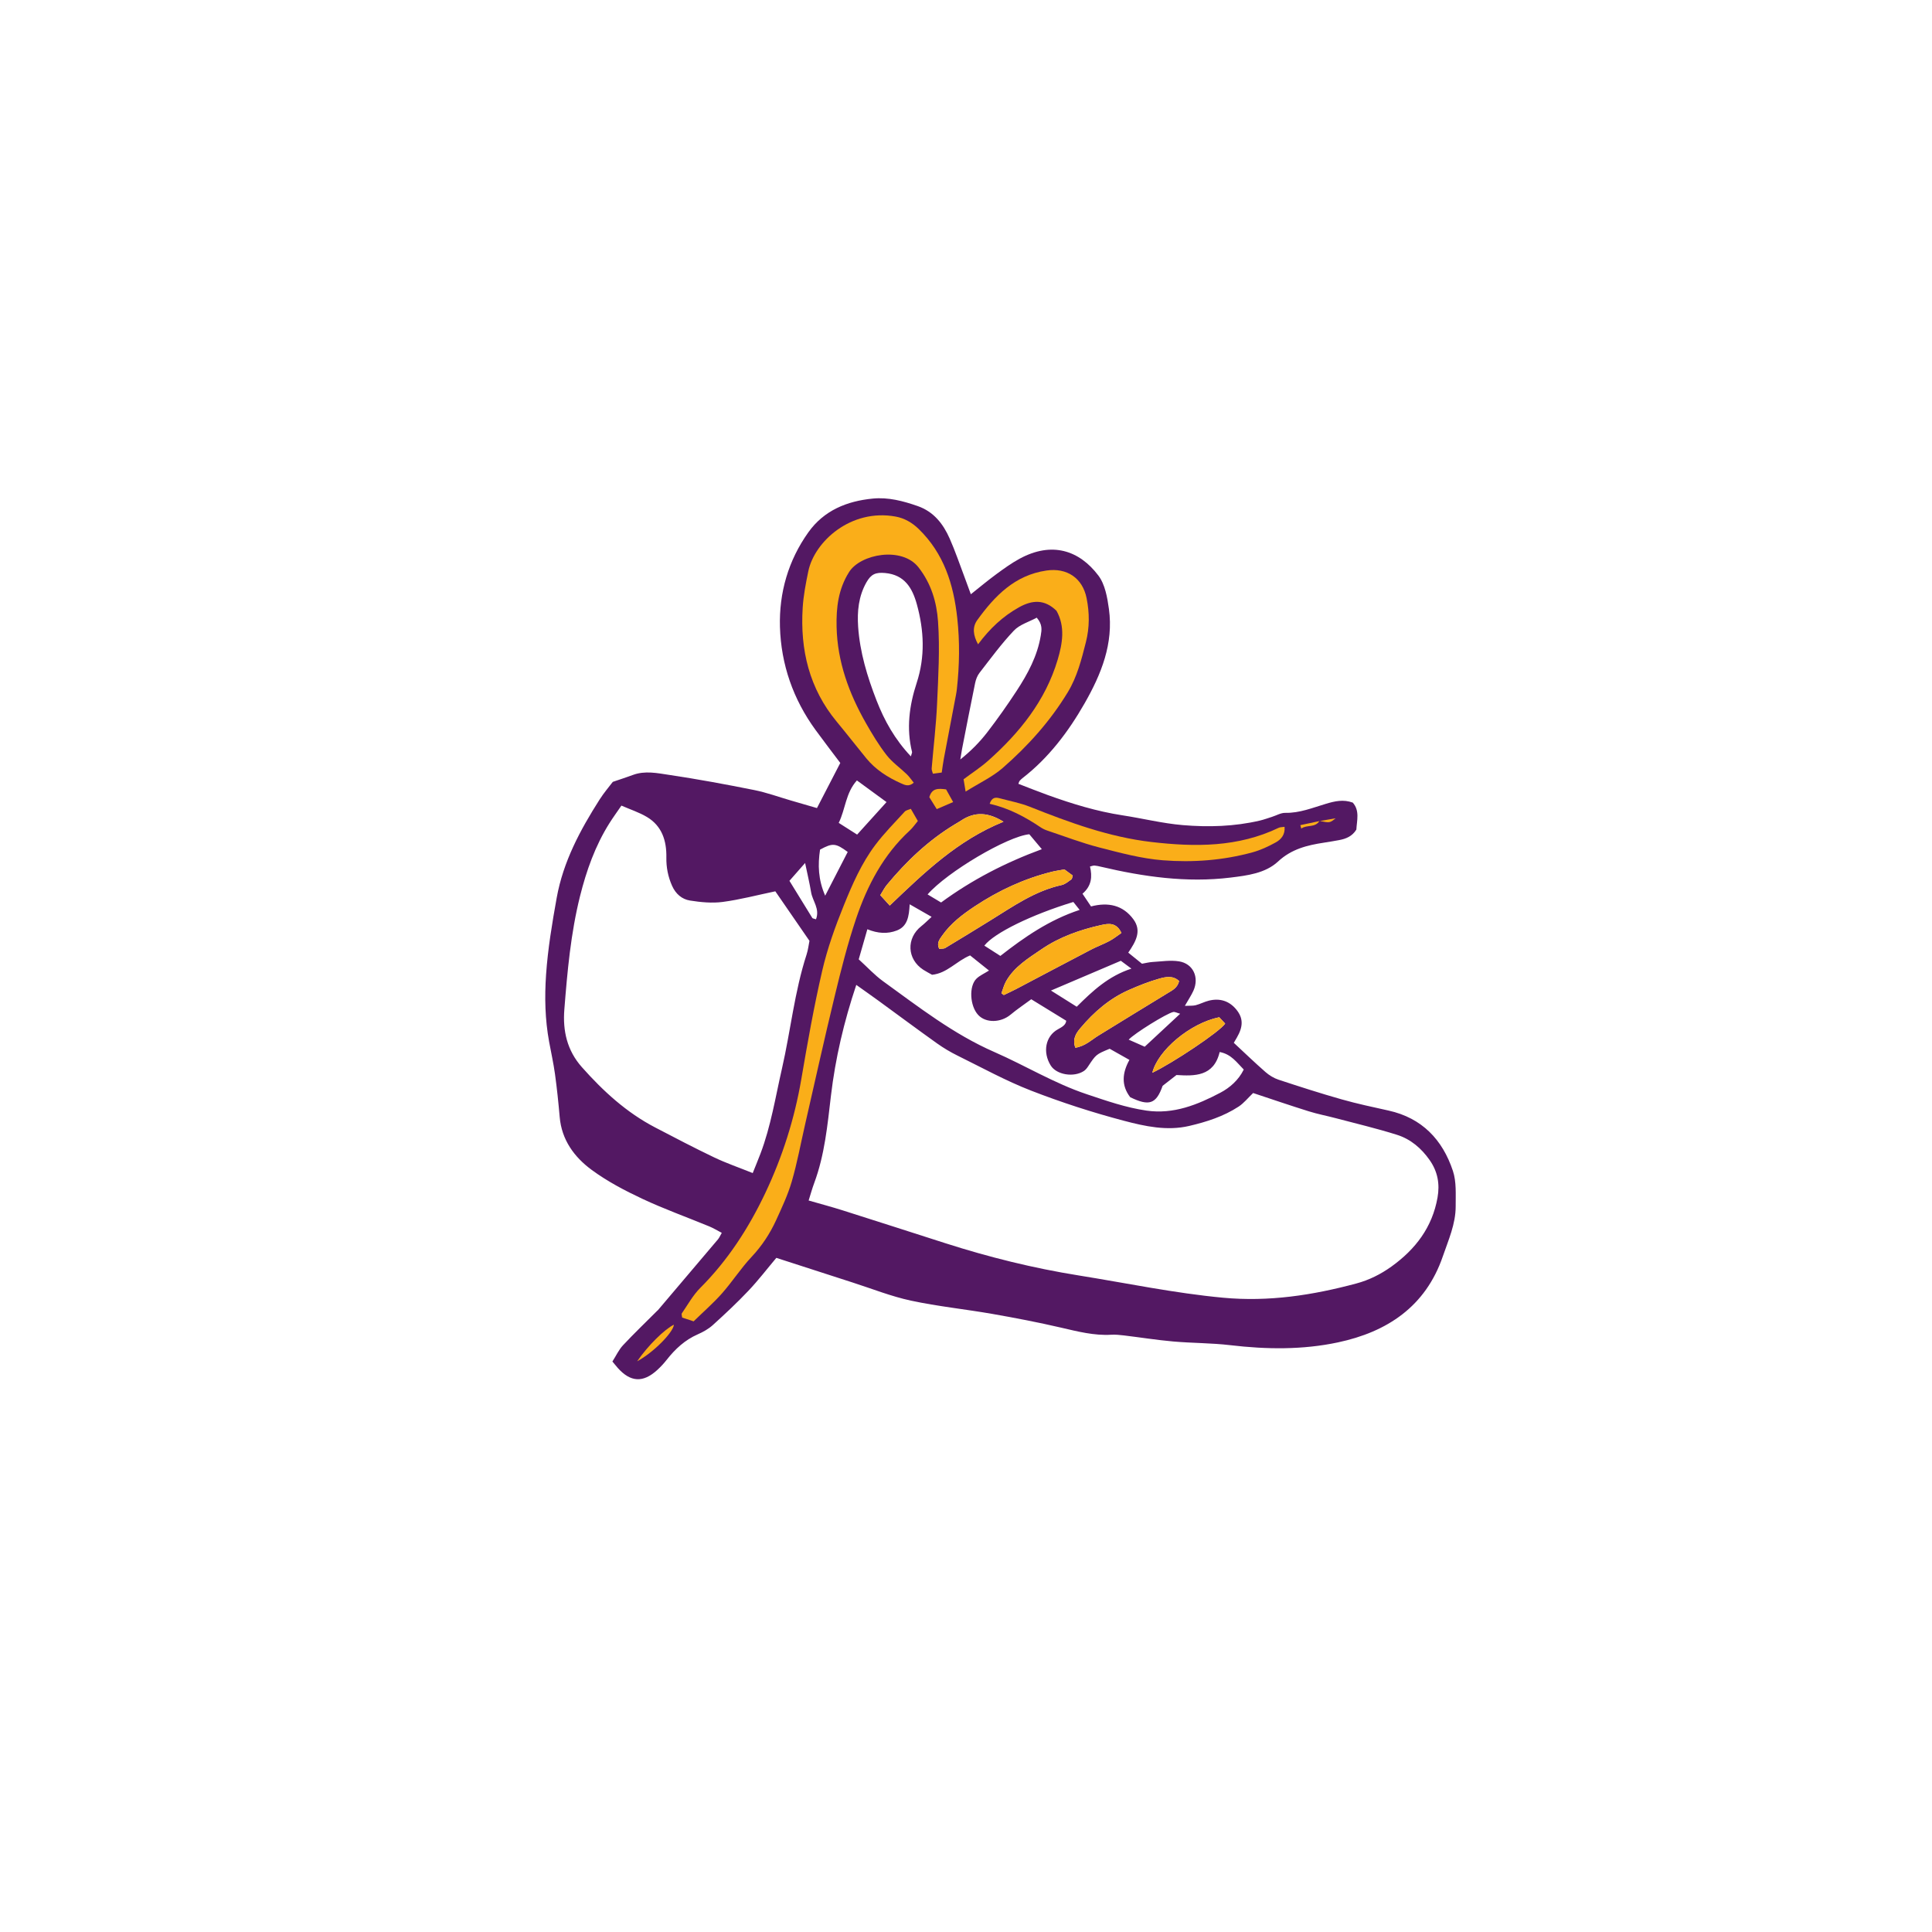 <svg version="1.1" xmlns="http://www.w3.org/2000/svg" xmlns:xlink="http://www.w3.org/1999/xlink" x="0px" y="0px" width="200px"
	 height="200px" viewBox="0 0 200 200" enable-background="new 0 0 200 200" xml:space="preserve">
<g id="svg">
	<path class="stroke" fill="#531863"  fill-rule="evenodd" clip-rule="evenodd" d="M63.395,140.944c0.387-0.605,0.664-1.219,1.1-1.685
		c1.138-1.218,2.346-2.372,3.523-3.552c0.031-0.031,0.069-0.056,0.098-0.089c2.07-2.438,4.143-4.877,6.207-7.321
		c0.137-0.161,0.219-0.368,0.395-0.673c-0.462-0.24-0.863-0.489-1.294-0.667c-2.31-0.953-4.669-1.797-6.927-2.856
		c-1.822-0.854-3.637-1.809-5.25-2.997c-1.793-1.32-3.104-3.097-3.308-5.471c-0.128-1.482-0.283-2.963-0.485-4.437
		c-0.155-1.127-0.405-2.241-0.611-3.361c-0.421-2.301-0.475-4.603-0.314-6.945c0.186-2.681,0.625-5.308,1.099-7.944
		c0.675-3.757,2.434-7.025,4.447-10.186c0.443-0.697,0.99-1.329,1.362-1.822c0.841-0.288,1.462-0.486,2.073-0.714
		c1.259-0.47,2.543-0.189,3.78-0.005c2.94,0.438,5.868,0.981,8.784,1.565c1.287,0.257,2.534,0.715,3.799,1.083
		c0.878,0.255,1.756,0.51,2.698,0.783c0.818-1.583,1.596-3.084,2.415-4.67c-0.835-1.113-1.713-2.252-2.561-3.414
		c-2.32-3.179-3.573-6.793-3.685-10.674c-0.1-3.52,0.861-6.878,2.945-9.796c1.618-2.264,3.987-3.224,6.671-3.485
		c1.601-0.155,3.126,0.248,4.631,0.772c1.668,0.58,2.648,1.843,3.322,3.363c0.585,1.323,1.048,2.7,1.562,4.055
		c0.2,0.527,0.389,1.058,0.63,1.714c0.947-0.751,1.773-1.444,2.642-2.08c0.776-0.569,1.564-1.14,2.407-1.598
		c3.331-1.806,6.171-0.881,8.153,1.742c0.692,0.914,0.928,2.272,1.093,3.465c0.492,3.575-0.789,6.738-2.521,9.769
		c-1.695,2.963-3.725,5.643-6.443,7.753c-0.102,0.08-0.2,0.172-0.282,0.273c-0.052,0.064-0.07,0.156-0.129,0.299
		c1.02,0.391,2.03,0.799,3.056,1.168c2.521,0.908,5.074,1.691,7.734,2.097c2.079,0.317,4.137,0.835,6.225,1.011
		c2.666,0.226,5.353,0.147,7.986-0.47c0.424-0.1,0.835-0.253,1.252-0.384c0.458-0.145,0.918-0.422,1.373-0.414
		c1.494,0.03,2.839-0.53,4.221-0.94c0.898-0.267,1.784-0.481,2.771-0.121c0.741,0.835,0.421,1.851,0.371,2.793
		c-0.434,0.703-1.076,0.955-1.785,1.088c-0.518,0.096-1.037,0.184-1.558,0.263c-1.744,0.266-3.366,0.655-4.763,1.953
		c-1.32,1.226-3.188,1.45-4.92,1.663c-4.548,0.559-9.016-0.088-13.44-1.128c-0.214-0.05-0.429-0.1-0.644-0.117
		c-0.122-0.009-0.249,0.049-0.463,0.098c0.245,1.033,0.18,2.003-0.777,2.817c0.301,0.449,0.583,0.869,0.883,1.317
		c1.776-0.464,3.303-0.14,4.387,1.333c0.891,1.211,0.236,2.325-0.533,3.451c0.475,0.384,0.91,0.735,1.42,1.147
		c0.351-0.06,0.729-0.16,1.11-0.182c0.91-0.051,1.845-0.207,2.728-0.063c1.465,0.237,2.109,1.661,1.487,3.039
		c-0.21,0.466-0.502,0.895-0.885,1.567c0.515-0.025,0.836,0.009,1.128-0.068c0.465-0.121,0.9-0.358,1.365-0.472
		c1.124-0.274,2.1,0.023,2.836,0.924c0.729,0.893,0.721,1.76,0.046,2.916c-0.087,0.149-0.175,0.298-0.308,0.526
		c1.096,1.018,2.162,2.049,3.278,3.025c0.39,0.341,0.868,0.635,1.357,0.795c2.163,0.713,4.334,1.413,6.526,2.034
		c1.6,0.454,3.232,0.799,4.855,1.159c3.466,0.767,5.595,3.017,6.667,6.252c0.374,1.125,0.28,2.428,0.285,3.65
		c0.007,1.834-0.749,3.495-1.331,5.192c-1.784,5.203-5.771,7.824-10.854,8.905c-3.663,0.78-7.411,0.731-11.151,0.289
		c-1.958-0.232-3.944-0.209-5.911-0.383c-1.704-0.15-3.396-0.422-5.094-0.626c-0.436-0.052-0.879-0.097-1.315-0.072
		c-1.782,0.105-3.477-0.337-5.194-0.734c-2.348-0.544-4.72-1.003-7.097-1.418c-2.808-0.491-5.656-0.78-8.44-1.377
		c-2.047-0.439-4.021-1.229-6.024-1.872c-2.626-0.843-5.248-1.695-7.914-2.557c-0.963,1.144-1.867,2.326-2.885,3.401
		c-1.172,1.238-2.421,2.406-3.685,3.552c-0.445,0.404-1.004,0.718-1.56,0.961c-1.332,0.584-2.343,1.523-3.224,2.646
		c-0.297,0.378-0.63,0.735-0.985,1.059c-1.466,1.332-2.756,1.254-4.077-0.224C63.81,141.445,63.674,141.276,63.395,140.944z
		 M129.723,113.149c-0.544,0.519-0.963,1.053-1.501,1.405c-1.557,1.018-3.311,1.58-5.11,2.001c-2.309,0.541-4.58,0.041-6.76-0.533
		c-3.255-0.858-6.478-1.902-9.615-3.121c-2.607-1.012-5.08-2.375-7.596-3.615c-0.743-0.366-1.465-0.794-2.139-1.274
		c-2.037-1.452-4.044-2.946-6.065-4.419c-0.733-0.533-1.477-1.054-2.295-1.637c-1.277,3.809-2.165,7.595-2.623,11.474
		c-0.359,3.054-0.647,6.115-1.729,9.029c-0.209,0.558-0.364,1.134-0.58,1.816c1.254,0.361,2.393,0.663,3.515,1.018
		c3.552,1.125,7.099,2.27,10.648,3.407c4.517,1.447,9.11,2.584,13.796,3.334c4.976,0.797,9.906,1.835,14.945,2.305
		c4.733,0.442,9.267-0.259,13.785-1.471c1.33-0.356,2.531-0.957,3.648-1.759c2.486-1.787,4.223-4.061,4.766-7.142
		c0.247-1.402,0.021-2.678-0.813-3.871c-0.864-1.235-1.972-2.173-3.377-2.618c-2.087-0.66-4.224-1.162-6.342-1.723
		c-0.932-0.247-1.883-0.426-2.8-0.713C133.561,114.442,131.656,113.79,129.723,113.149z M80.261,92.268
		c-1.871,0.391-3.643,0.861-5.445,1.1c-1.107,0.146-2.276,0.032-3.39-0.145c-0.832-0.132-1.479-0.683-1.853-1.525
		c-0.419-0.945-0.609-1.909-0.591-2.939c0.029-1.72-0.45-3.251-2.008-4.183c-0.806-0.482-1.723-0.777-2.645-1.18
		c-0.468,0.684-0.881,1.246-1.25,1.835c-1.465,2.331-2.373,4.895-3.035,7.543c-0.961,3.846-1.312,7.786-1.623,11.725
		c-0.174,2.211,0.277,4.239,1.817,5.974c2.205,2.484,4.618,4.697,7.585,6.241c2.022,1.053,4.042,2.114,6.099,3.096
		c1.254,0.599,2.577,1.053,4,1.625c0.294-0.733,0.557-1.367,0.801-2.008c1.081-2.845,1.548-5.846,2.223-8.793
		c0.899-3.929,1.299-7.964,2.55-11.817c0.16-0.494,0.218-1.021,0.299-1.421C82.563,95.609,81.396,93.916,80.261,92.268z
		 M88.895,99.31c0.893,0.812,1.64,1.631,2.519,2.267c3.692,2.668,7.286,5.477,11.517,7.326c3.209,1.403,6.21,3.247,9.564,4.368
		c2.041,0.682,4.055,1.389,6.193,1.698c2.807,0.405,5.297-0.614,7.665-1.864c0.942-0.498,1.862-1.284,2.399-2.387
		c-0.73-0.736-1.288-1.589-2.493-1.814c-0.605,2.559-2.618,2.494-4.47,2.381c-0.584,0.455-1.031,0.804-1.435,1.119
		c-0.664,1.89-1.394,2.134-3.357,1.177c-0.94-1.225-0.828-2.508-0.08-3.861c-0.754-0.425-1.43-0.807-2.044-1.153
		c-1.417,0.585-1.413,0.588-2.233,1.827c-0.118,0.18-0.265,0.363-0.44,0.478c-1.059,0.69-2.834,0.386-3.428-0.57
		c-0.859-1.382-0.546-3.041,0.74-3.748c0.432-0.237,0.825-0.452,0.863-0.888c-1.235-0.759-2.375-1.458-3.62-2.223
		c-0.751,0.556-1.474,1.037-2.135,1.59c-1.015,0.849-2.562,0.891-3.357,0.037c-0.868-0.933-0.983-2.998-0.165-3.773
		c0.329-0.312,0.771-0.503,1.283-0.826c-0.725-0.58-1.363-1.09-1.957-1.566c-1.429,0.595-2.388,1.853-3.938,2.004
		c-0.296-0.168-0.608-0.327-0.901-0.515c-1.699-1.092-1.791-3.275-0.203-4.524c0.32-0.252,0.607-0.546,1.058-0.958
		c-0.814-0.466-1.422-0.814-2.271-1.299c-0.066,1.268-0.23,2.288-1.33,2.712c-0.975,0.375-1.962,0.312-3.051-0.128
		C89.487,97.242,89.214,98.195,88.895,99.31z M94.293,78.3c0.08-0.292,0.139-0.382,0.121-0.455
		c-0.602-2.429-0.284-4.817,0.475-7.134c0.895-2.734,0.77-5.434,0.025-8.146c-0.467-1.697-1.275-3.065-3.287-3.247
		c-0.971-0.087-1.45,0.107-1.94,0.975c-0.81,1.433-0.96,2.996-0.853,4.584c0.182,2.653,0.947,5.169,1.907,7.637
		C91.557,74.611,92.631,76.534,94.293,78.3z M107.324,63.941c-0.807,0.438-1.772,0.712-2.366,1.338
		c-1.291,1.359-2.405,2.888-3.56,4.374c-0.23,0.296-0.38,0.693-0.455,1.066c-0.469,2.271-0.908,4.548-1.354,6.824
		c-0.067,0.357-0.118,0.718-0.178,1.077c1.074-0.854,1.998-1.785,2.791-2.815c1.068-1.386,2.078-2.821,3.037-4.285
		c1.156-1.767,2.158-3.616,2.504-5.746C107.836,65.204,107.934,64.649,107.324,63.941z M103.881,85.066
		c-1.572-0.985-2.962-1.062-4.363-0.139c-0.219,0.145-0.449,0.274-0.674,0.41c-2.734,1.654-5.015,3.822-7.041,6.271
		c-0.245,0.296-0.417,0.651-0.675,1.062c0.317,0.347,0.591,0.646,0.979,1.072C95.684,90.323,99.15,86.974,103.881,85.066z
		 M110.189,90.003c-0.438,0.081-0.869,0.136-1.291,0.24c-2.873,0.713-5.519,1.94-7.982,3.572c-1.283,0.85-2.498,1.772-3.394,3.054
		c-0.275,0.394-0.58,0.764-0.298,1.353c0.229-0.028,0.467,0.009,0.628-0.087c1.574-0.944,3.138-1.906,4.699-2.871
		c2.337-1.445,4.595-3.043,7.354-3.645c0.362-0.079,0.684-0.365,1.004-0.586c0.08-0.057,0.082-0.228,0.138-0.4
		C110.766,90.426,110.494,90.227,110.189,90.003z M103.67,102.819c0.081,0.062,0.164,0.125,0.245,0.187
		c0.421-0.204,0.849-0.396,1.262-0.613c2.59-1.362,5.175-2.735,7.769-4.089c0.621-0.324,1.284-0.562,1.901-0.891
		c0.434-0.23,0.821-0.546,1.244-0.834c-0.52-1.112-1.336-0.988-2.095-0.819c-2.195,0.488-4.305,1.229-6.176,2.504
		c-1.372,0.937-2.824,1.812-3.676,3.323C103.93,101.966,103.824,102.406,103.67,102.819z M111.318,108.462
		c1.039-0.168,1.668-0.818,2.399-1.265c2.394-1.463,4.776-2.946,7.176-4.398c0.489-0.296,0.995-0.536,1.169-1.241
		c-0.652-0.614-1.426-0.427-2.098-0.237c-1.051,0.298-2.077,0.71-3.08,1.15c-2.009,0.882-3.633,2.286-5.033,3.948
		C111.412,106.943,110.986,107.532,111.318,108.462z M97.42,93.426c3.227-2.366,6.653-4.125,10.43-5.519
		c-0.515-0.613-0.923-1.1-1.296-1.545c-2.267,0.219-8.487,3.894-10.53,6.228C96.509,92.88,96.973,93.157,97.42,93.426z
		 M103.557,98.956c2.5-1.954,5.069-3.729,8.207-4.764c-0.32-0.401-0.496-0.623-0.652-0.82c-4.305,1.311-8.19,3.202-9.214,4.52
		C102.438,98.238,102.972,98.581,103.557,98.956z M88.729,86.397c1.087-1.202,2.039-2.255,3.044-3.365
		c-1.084-0.793-2.044-1.494-3.067-2.242c-1.174,1.303-1.172,2.95-1.882,4.394C87.494,85.611,88.067,85.976,88.729,86.397z
		 M119.291,111.05c2.061-0.978,6.98-4.245,7.537-5.089c-0.225-0.239-0.48-0.513-0.614-0.656
		C123.201,105.917,119.851,108.742,119.291,111.05z M108.795,102.541c1.057,0.663,1.852,1.162,2.667,1.675
		c1.664-1.654,3.283-3.167,5.661-3.943c-0.526-0.392-0.856-0.637-1.094-0.813C113.623,100.484,111.349,101.453,108.795,102.541z
		 M84.891,87.953c-0.235,1.58-0.199,3.088,0.531,4.768c0.846-1.64,1.591-3.089,2.333-4.528
		C86.506,87.273,86.194,87.243,84.891,87.953z M122.17,104.943c-0.342-0.092-0.547-0.217-0.72-0.181
		c-0.675,0.142-4.019,2.213-4.609,2.862c0.657,0.29,1.27,0.56,1.659,0.732C119.771,107.173,120.886,106.137,122.17,104.943z
		 M84.471,95.164c0.421-1.088-0.354-1.885-0.505-2.793c-0.157-0.949-0.384-1.887-0.622-3.034c-0.639,0.727-1.115,1.269-1.622,1.845
		c0.828,1.347,1.593,2.6,2.369,3.847C84.125,95.084,84.244,95.087,84.471,95.164z"/>
</g>
<g id="Layer_2">
	<path fill-rule="evenodd" clip-rule="evenodd" fill="#faae19" class="fill" d="M97.488,79.973c-0.377,0.05-0.624,0.083-0.913,0.122
		c-0.055-0.215-0.142-0.382-0.129-0.54c0.185-2.227,0.458-4.449,0.558-6.68c0.127-2.847,0.301-5.715,0.1-8.548
		c-0.139-1.967-0.689-3.892-2.02-5.594c-1.713-2.192-6.006-1.389-7.187,0.484c-1.121,1.779-1.338,3.681-1.293,5.679
		c0.081,3.603,1.278,6.875,3.038,9.964c0.648,1.138,1.33,2.272,2.132,3.302c0.584,0.75,1.402,1.318,2.095,1.987
		c0.266,0.257,0.475,0.573,0.723,0.877c-0.514,0.455-0.938,0.233-1.315,0.066c-1.373-0.613-2.628-1.409-3.595-2.587
		c-1.029-1.256-2.023-2.541-3.06-3.79c-2.85-3.437-3.802-7.448-3.528-11.804c0.078-1.262,0.323-2.521,0.579-3.762
		c0.638-3.091,4.412-6.519,9.041-5.674c0.907,0.166,1.703,0.619,2.394,1.291c2.601,2.531,3.603,5.706,3.987,9.213
		c0.271,2.464,0.229,4.901-0.039,7.349c-0.042,0.39-0.126,0.776-0.198,1.162c-0.384,2.022-0.773,4.042-1.154,6.065
		C97.623,78.982,97.572,79.415,97.488,79.973z"/>
	<path fill-rule="evenodd" clip-rule="evenodd" fill="#faae19" class="fill" d="M71.803,136.786c-0.546-0.181-0.866-0.286-1.186-0.392
		c-0.021-0.191-0.09-0.356-0.036-0.435c0.619-0.893,1.152-1.878,1.91-2.636c2.866-2.867,5.026-6.221,6.741-9.841
		c1.769-3.736,3.017-7.664,3.718-11.763c0.644-3.762,1.307-7.526,2.168-11.241c0.532-2.297,1.34-4.55,2.228-6.742
		c0.884-2.185,1.838-4.375,3.27-6.273c0.92-1.222,2.01-2.315,3.043-3.448c0.128-0.141,0.373-0.175,0.63-0.287
		c0.24,0.417,0.452,0.787,0.725,1.262c-0.278,0.332-0.521,0.693-0.831,0.979c-2.732,2.51-4.4,5.692-5.561,9.129
		c-0.881,2.611-1.556,5.299-2.205,7.981c-1.075,4.431-2.057,8.885-3.076,13.331c-0.45,1.964-0.812,3.954-1.374,5.885
		c-0.4,1.381-1.023,2.704-1.623,4.017c-0.641,1.399-1.475,2.665-2.545,3.805c-1.108,1.179-1.991,2.565-3.064,3.779
		C73.84,134.906,72.814,135.799,71.803,136.786z"/>
	<path fill-rule="evenodd" clip-rule="evenodd" fill="#faae19" class="fill" d="M99.961,81.944c-0.104-0.632-0.153-0.922-0.212-1.275
		c0.86-0.643,1.746-1.213,2.525-1.904c3.263-2.896,5.948-6.213,7.217-10.477c0.503-1.697,0.792-3.432-0.123-5.061
		c-1.235-1.201-2.494-1.132-3.879-0.361c-1.675,0.932-3.026,2.203-4.24,3.834c-0.499-0.915-0.623-1.76-0.081-2.511
		c1.807-2.501,3.881-4.65,7.161-5.128c2.109-0.308,3.735,0.763,4.156,2.862c0.306,1.519,0.315,3.03-0.075,4.561
		c-0.455,1.789-0.898,3.563-1.868,5.167c-1.809,2.991-4.122,5.56-6.733,7.841C102.742,80.424,101.402,81.043,99.961,81.944z"/>
	<path fill-rule="evenodd" clip-rule="evenodd" fill="#faae19" class="fill" d="M102.449,83.207c0.224-0.655,0.59-0.689,1.008-0.577
		c1.055,0.285,2.145,0.486,3.154,0.887c4.087,1.625,8.199,3.137,12.604,3.649c4.5,0.523,8.945,0.551,13.16-1.476
		c0.146-0.07,0.332-0.057,0.602-0.097c0.075,0.81-0.361,1.308-0.914,1.613c-0.762,0.422-1.574,0.8-2.411,1.029
		c-3.038,0.831-6.171,1.065-9.28,0.82c-2.212-0.174-4.406-0.769-6.57-1.325c-1.814-0.467-3.577-1.146-5.36-1.741
		c-0.247-0.082-0.493-0.195-0.71-0.341C106.121,84.564,104.43,83.658,102.449,83.207z"/>
	<path fill-rule="evenodd" clip-rule="evenodd" fill="#faae19" class="fill" d="M103.881,85.066c-4.73,1.908-8.197,5.257-11.774,8.676
		c-0.388-0.425-0.661-0.725-0.979-1.072c0.258-0.411,0.43-0.767,0.675-1.062c2.026-2.449,4.307-4.616,7.041-6.271
		c0.225-0.136,0.455-0.265,0.674-0.41C100.919,84.004,102.309,84.082,103.881,85.066z"/>
	<path fill-rule="evenodd" clip-rule="evenodd" fill="#faae19" class="fill" d="M110.189,90.003c0.305,0.223,0.576,0.423,0.858,0.629
		c-0.056,0.172-0.058,0.344-0.138,0.4c-0.32,0.221-0.642,0.507-1.004,0.586c-2.76,0.602-5.018,2.199-7.354,3.645
		c-1.562,0.965-3.125,1.927-4.699,2.871c-0.161,0.096-0.399,0.059-0.628,0.087c-0.282-0.588,0.022-0.959,0.298-1.353
		c0.896-1.282,2.11-2.205,3.394-3.054c2.464-1.631,5.109-2.859,7.982-3.572C109.32,90.14,109.752,90.084,110.189,90.003z"/>
	<path fill-rule="evenodd" clip-rule="evenodd" fill="#faae19" class="fill" d="M103.67,102.819c0.154-0.413,0.26-0.853,0.475-1.232
		c0.852-1.511,2.304-2.386,3.676-3.323c1.871-1.275,3.98-2.016,6.176-2.504c0.759-0.169,1.575-0.293,2.095,0.819
		c-0.423,0.288-0.811,0.604-1.244,0.834c-0.617,0.328-1.28,0.567-1.901,0.891c-2.594,1.354-5.179,2.727-7.769,4.089
		c-0.413,0.217-0.841,0.409-1.262,0.613C103.834,102.944,103.751,102.882,103.67,102.819z"/>
	<path fill-rule="evenodd" clip-rule="evenodd" fill="#faae19" class="fill" d="M111.318,108.462c-0.332-0.93,0.094-1.519,0.533-2.042
		c1.4-1.663,3.024-3.066,5.033-3.948c1.003-0.44,2.029-0.852,3.08-1.15c0.672-0.19,1.445-0.377,2.098,0.237
		c-0.174,0.706-0.68,0.945-1.169,1.241c-2.399,1.452-4.782,2.935-7.176,4.398C112.986,107.644,112.357,108.294,111.318,108.462z"/>
	<path fill-rule="evenodd" clip-rule="evenodd" fill="#faae19" class="fill" d="M119.291,111.05c0.56-2.308,3.91-5.133,6.923-5.745
		c0.134,0.143,0.39,0.417,0.614,0.656C126.271,106.805,121.352,110.072,119.291,111.05z"/>
	<path fill-rule="evenodd" clip-rule="evenodd" fill="#faae19" class="fill" d="M96.971,83.76c-0.344-0.554-0.569-0.916-0.767-1.234
		c0.269-0.948,0.917-0.917,1.737-0.809c0.19,0.343,0.415,0.747,0.728,1.312C98.084,83.28,97.6,83.488,96.971,83.76z"/>
	<path fill-rule="evenodd" clip-rule="evenodd" fill="#faae19" class="fill" d="M65.955,140.923c1.129-1.644,2.869-3.345,3.809-3.792
		C69.69,137.929,67.67,139.995,65.955,140.923z"/>
	<path fill-rule="evenodd" clip-rule="evenodd" fill="#faae19" class="fill" d="M136.596,84.978c-0.479,0.748-1.308,0.367-1.886,0.796
		c-0.032-0.119-0.065-0.238-0.099-0.357c0.667-0.141,1.334-0.282,2.002-0.423L136.596,84.978z"/>
	<path fill-rule="evenodd" clip-rule="evenodd" fill="#faae19" class="fill" d="M136.613,84.994c0.539-0.093,1.077-0.187,1.65-0.286
		c-0.603,0.487-0.603,0.487-1.662,0.275C136.596,84.978,136.613,84.994,136.613,84.994z"/>
</g>
</svg>

